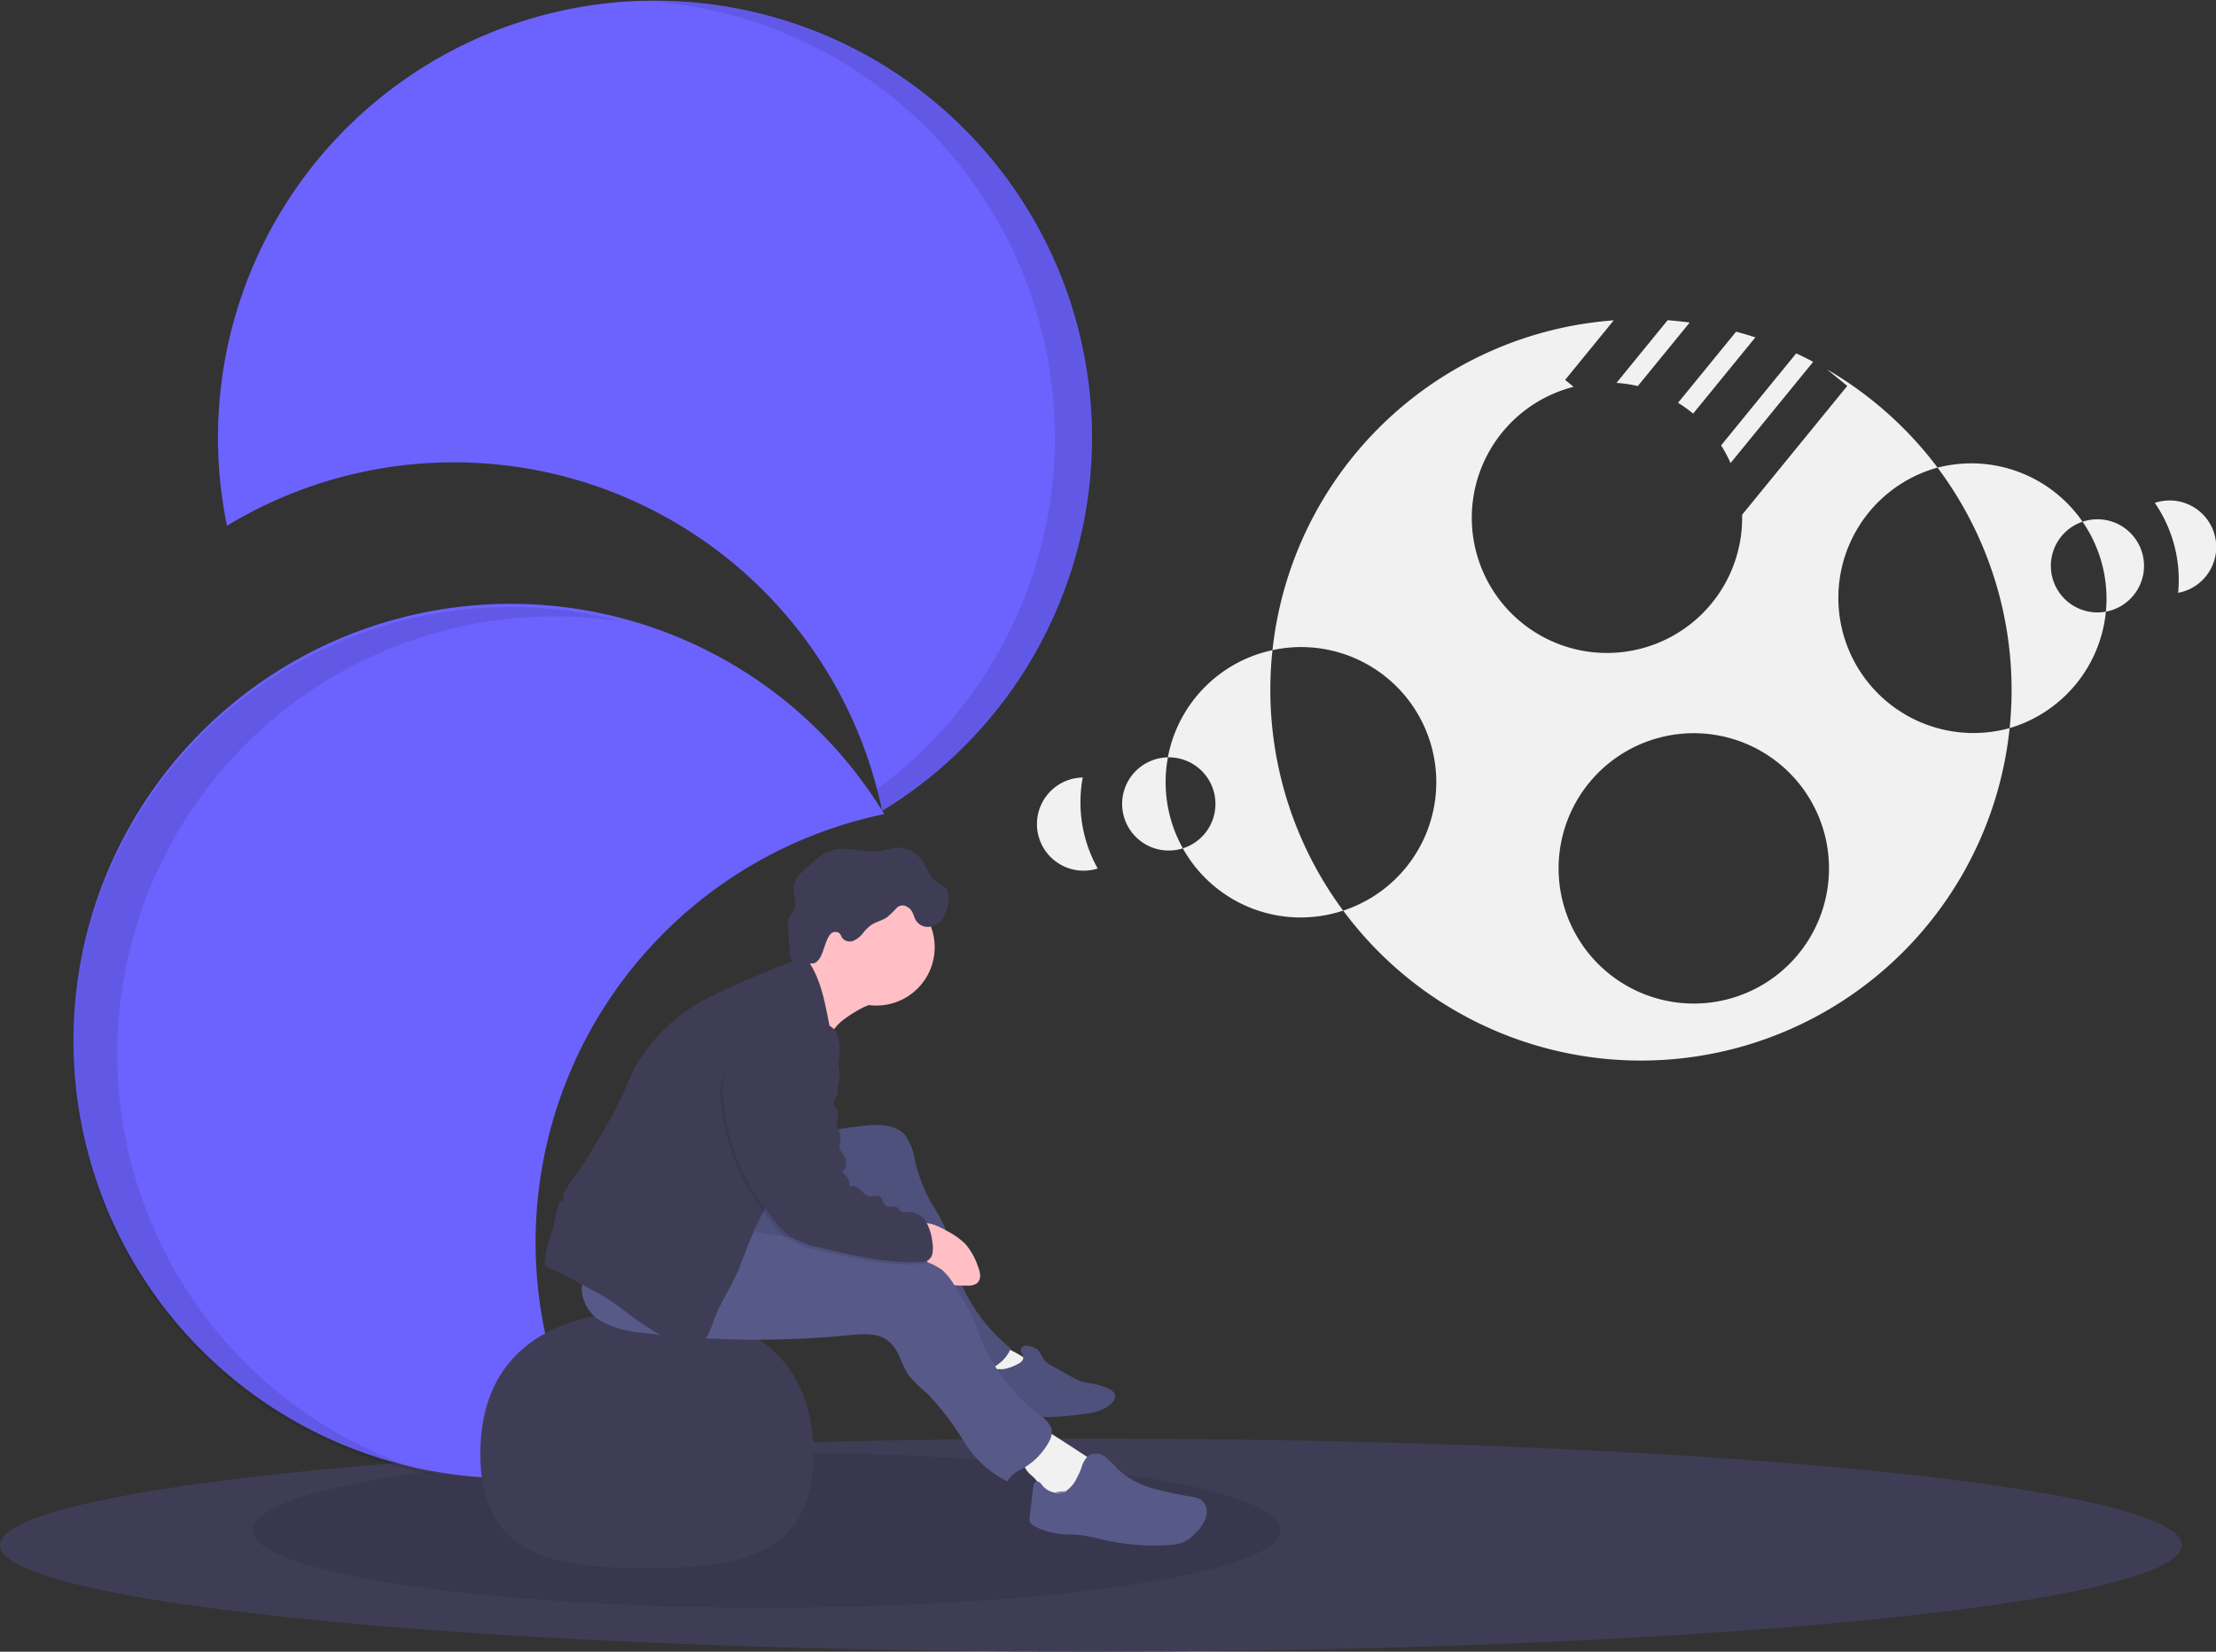 <svg id="_1" data-name="1" xmlns="http://www.w3.org/2000/svg" width="241.454" height="179.993" viewBox="0 0 241.454 179.993">
  <rect x="0" y="0" width="241.454" height="179.993" fill="#333333" stroke="none"/>
  <ellipse id="Ellipse_1" data-name="Ellipse 1" cx="118.869" cy="11.609" rx="118.869" ry="11.609" transform="translate(0 156.774)" fill="#3f3d56"/>
  <ellipse id="Ellipse_2" data-name="Ellipse 2" cx="56.028" cy="8.455" rx="56.028" ry="8.455" transform="translate(27.509 158.288)" opacity="0.1"/>
  <path id="Path_3" data-name="Path 3" d="M200.871,354.14a47.641,47.641,0,1,0,9.651,94.3A47.667,47.667,0,0,1,241.6,377.051,47.613,47.613,0,0,0,200.871,354.14Z" transform="translate(-145.255 -288.335)" fill="#6c63ff"/>
  <path id="Path_4" data-name="Path 4" d="M158.038,404.168a47.667,47.667,0,0,1,55.283-47.026,47.648,47.648,0,1,0-20.061,93.03A47.656,47.656,0,0,1,158.038,404.168Z" transform="translate(-145.255 -289.352)" opacity="0.1"/>
  <path id="Path_5" data-name="Path 5" d="M288.107,181.77a47.619,47.619,0,1,0-71.387-31.075,47.658,47.658,0,0,1,71.387,31.075Z" transform="translate(-191.989 -93.4)" fill="#6c63ff"/>
  <path id="Path_6" data-name="Path 6" d="M441.972,141.041a47.571,47.571,0,0,1-19.36,38.339c.2.79.394,1.585.56,2.39A47.646,47.646,0,0,0,398.444,93.4c-.689,0-1.373.018-2.054.048A47.644,47.644,0,0,1,441.972,141.041Z" transform="translate(-327.047 -93.4)" opacity="0.1"/>
  <path id="Path_7" data-name="Path 7" d="M474.51,508.426a14.219,14.219,0,0,0-2.216,1.4,4.765,4.765,0,0,0-1.542,2.087,19.221,19.221,0,0,1-.954-2.822,46.953,46.953,0,0,0-1.948-5.07,6.756,6.756,0,0,0,3.066-2.355,14.98,14.98,0,0,1,3.806,5.048c.129.343.5.709.593,1.01C475.434,508.174,474.838,508.244,474.51,508.426Z" transform="translate(-380.472 -398.632)" fill="#ffbfc5"/>
  <path id="Path_8" data-name="Path 8" d="M329,675.089c0,11.261,8.124,12.455,18.148,12.455s18.146-1.194,18.146-12.455-8.124-15.539-18.146-15.539S329,663.83,329,675.089Z" transform="translate(-276.665 -516.667)" fill="#3f3d56"/>
  <path id="Path_9" data-name="Path 9" d="M542.154,673.093a13.9,13.9,0,0,1,4.528,2.423.467.467,0,0,1,.2.278c.035.252-.313.366-.565.439-.757.215-1.219.914-1.767,1.459s-1.426.977-2.064.54a2.018,2.018,0,0,1-.434-.457l-2.7-3.513a16.322,16.322,0,0,1,2.87-1.262" transform="translate(-433.935 -526.722)" fill="#f1f1f1"/>
  <path id="Path_10" data-name="Path 10" d="M551.443,674.942c.358.363.5.888.863,1.262a3.085,3.085,0,0,0,.8.553l2.064,1.136a5.711,5.711,0,0,0,1.009.472,8.973,8.973,0,0,0,1.184.252,8.522,8.522,0,0,1,1.671.5c.4.167.856.452.853.888a.964.964,0,0,1-.252.575c-.813,1.025-2.254,1.262-3.556,1.391a24.928,24.928,0,0,1-8.452-.144,3.606,3.606,0,0,1-1.487-.644,2.812,2.812,0,0,1-.686-2.975,1.61,1.61,0,0,1,.656-.977,3.4,3.4,0,0,1,1.481-.172,4.672,4.672,0,0,0,1.514-.487c.315-.141.676-.326.757-.7s-.346-.7-.252-1.01C549.785,674.164,551.115,674.606,551.443,674.942Z" transform="translate(-438.376 -527.839)" fill="#575a89"/>
  <path id="Path_11" data-name="Path 11" d="M551.443,674.942c.358.363.5.888.863,1.262a3.085,3.085,0,0,0,.8.553l2.064,1.136a5.711,5.711,0,0,0,1.009.472,8.973,8.973,0,0,0,1.184.252,8.522,8.522,0,0,1,1.671.5c.4.167.856.452.853.888a.964.964,0,0,1-.252.575c-.813,1.025-2.254,1.262-3.556,1.391a24.928,24.928,0,0,1-8.452-.144,3.606,3.606,0,0,1-1.487-.644,2.812,2.812,0,0,1-.686-2.975,1.61,1.61,0,0,1,.656-.977,3.4,3.4,0,0,1,1.481-.172,4.672,4.672,0,0,0,1.514-.487c.315-.141.676-.326.757-.7s-.346-.7-.252-1.01C549.785,674.164,551.115,674.606,551.443,674.942Z" transform="translate(-438.376 -527.839)" opacity="0.1"/>
  <path id="Path_12" data-name="Path 12" d="M569.225,713.571l.868.573a1.553,1.553,0,0,1,.628.621,1.427,1.427,0,0,1-.348,1.33,7.642,7.642,0,0,1-3.341,2.589,4.982,4.982,0,0,1-1.451.361.606.606,0,0,1-.336-.04c-.265-.141-.227-.517-.23-.818a3.528,3.528,0,0,0-1.262-2.208,2.9,2.9,0,0,1-1.052-2.271,2.827,2.827,0,0,1,.757-1.333,5.451,5.451,0,0,1,1.136-1.073c.613-.4.828-.184,1.4.182Q567.62,712.516,569.225,713.571Z" transform="translate(-451.37 -555.197)" fill="#f1f1f1"/>
  <path id="Path_13" data-name="Path 13" d="M568.99,725.275a1.547,1.547,0,0,0,1.365-.308,3.421,3.421,0,0,0,.886-1.141,9.268,9.268,0,0,0,.55-1.206,2.577,2.577,0,0,1,.777-1.32,1.622,1.622,0,0,1,1.767.129,9.741,9.741,0,0,1,1.36,1.3,9.192,9.192,0,0,0,3.861,2.148,41.855,41.855,0,0,0,4.361.931,2.473,2.473,0,0,1,.838.27,1.689,1.689,0,0,1,.623,1.837,4.015,4.015,0,0,1-1.08,1.731,4.352,4.352,0,0,1-1.446,1.118,4.616,4.616,0,0,1-1.461.278,24.958,24.958,0,0,1-7.218-.565,19.3,19.3,0,0,0-2.645-.527c-.543-.048-1.093-.033-1.635-.071a8.613,8.613,0,0,1-3.124-.823,1.1,1.1,0,0,1-.568-.474,1.166,1.166,0,0,1-.043-.626l.361-3.165c.033-.275.124-.618.4-.661s.449.227.613.434a2.239,2.239,0,0,0,2.678.586" transform="translate(-453.952 -562.677)" fill="#575a89"/>
  <path id="Path_14" data-name="Path 14" d="M451.488,579.256c1.587-.179,3.43-.209,4.5.974a5.9,5.9,0,0,1,1.085,2.7,17.5,17.5,0,0,0,1.721,4.583,25.926,25.926,0,0,1,1.514,2.678,18.446,18.446,0,0,1,.777,3.051,18.408,18.408,0,0,0,6.446,10.257c-.573,1.557-2.231,2.448-3.844,2.847a2.117,2.117,0,0,1-1.2.038,2.151,2.151,0,0,1-.78-.575,26.753,26.753,0,0,1-2.1-2.577c-2.324-3.1-4.682-6.272-5.949-9.934-.444-1.287-.888-2.776-2.138-3.324a4.058,4.058,0,0,0-2.292-.081,31.054,31.054,0,0,0-5.027,1.29c-1.746.608-3.745,1.355-5.343.427a3.983,3.983,0,0,1-1.734-2.711,11.165,11.165,0,0,1,0-3.306,3.4,3.4,0,0,1,.348-1.428,3.1,3.1,0,0,1,.835-.845,17.2,17.2,0,0,1,4.7-2.524,30.032,30.032,0,0,1,5.032-1.042Q449.76,579.451,451.488,579.256Z" transform="translate(-357.407 -456.568)" fill="#575a89"/>
  <path id="Path_15" data-name="Path 15" d="M451.488,579.256c1.587-.179,3.43-.209,4.5.974a5.9,5.9,0,0,1,1.085,2.7,17.5,17.5,0,0,0,1.721,4.583,25.926,25.926,0,0,1,1.514,2.678,18.446,18.446,0,0,1,.777,3.051,18.408,18.408,0,0,0,6.446,10.257c-.573,1.557-2.231,2.448-3.844,2.847a2.117,2.117,0,0,1-1.2.038,2.151,2.151,0,0,1-.78-.575,26.753,26.753,0,0,1-2.1-2.577c-2.324-3.1-4.682-6.272-5.949-9.934-.444-1.287-.888-2.776-2.138-3.324a4.058,4.058,0,0,0-2.292-.081,31.054,31.054,0,0,0-5.027,1.29c-1.746.608-3.745,1.355-5.343.427a3.983,3.983,0,0,1-1.734-2.711,11.165,11.165,0,0,1,0-3.306,3.4,3.4,0,0,1,.348-1.428,3.1,3.1,0,0,1,.835-.845,17.2,17.2,0,0,1,4.7-2.524,30.032,30.032,0,0,1,5.032-1.042Q449.76,579.451,451.488,579.256Z" transform="translate(-357.407 -456.568)" opacity="0.1"/>
  <path id="Path_16" data-name="Path 16" d="M521.294,622.447a8.194,8.194,0,0,1,2.019,1.426,7.245,7.245,0,0,1,1.368,2.456,2.978,2.978,0,0,1,.237.949,1.078,1.078,0,0,1-.351.878,1.572,1.572,0,0,1-.992.252c-.459,0-.921,0-1.38-.035a2.307,2.307,0,0,1-.818-.156,2.269,2.269,0,0,1-.636-.482,8.941,8.941,0,0,1-1.956-2.64c-.333-.734-.883-2.43-.358-3.2S520.724,622.121,521.294,622.447Z" transform="translate(-418.122 -488.306)" fill="#ffbfc5"/>
  <path id="Path_17" data-name="Path 17" d="M390.279,623.87a33.928,33.928,0,0,0,7.306,1.068,61.023,61.023,0,0,1,12.177,2.408,6.535,6.535,0,0,1,2.3,1.068,6.828,6.828,0,0,1,1.333,1.7,28.643,28.643,0,0,1,1.749,3.059c.447.954.787,1.953,1.2,2.92a20.521,20.521,0,0,0,6.4,8.2,2.784,2.784,0,0,1,1.214,1.443,2,2,0,0,1-.189,1.186,7.391,7.391,0,0,1-3.182,3.223,3.342,3.342,0,0,0-1.469,1.28,11.61,11.61,0,0,1-4.735-4.371,30.458,30.458,0,0,0-3.932-5.166,13.948,13.948,0,0,1-2.047-2c-.84-1.191-1.068-2.822-2.2-3.74s-2.776-.8-4.237-.656a103.973,103.973,0,0,1-22.5-.252,11.261,11.261,0,0,1-4.492-1.221,4.159,4.159,0,0,1-2.2-3.846,4.269,4.269,0,0,1,2.738-3.172,15.4,15.4,0,0,1,4.29-.835A44.855,44.855,0,0,0,390.279,623.87Z" transform="translate(-309.375 -489.992)" fill="#575a89"/>
  <path id="Path_18" data-name="Path 18" d="M356.826,539.2c.184-1.232.661-2.4.962-3.607a21.821,21.821,0,0,1,.57-2.254c0-.023.018-.043.025-.063a.52.52,0,0,0,.384-.22.637.637,0,0,0,.033-.338,2.456,2.456,0,0,1,0-.361,25.8,25.8,0,0,1,1.61-2.385c1.009-1.441,1.9-2.973,2.776-4.5.722-1.262,1.444-2.509,2.039-3.826.449-.987.825-2.019,1.32-2.973a19.283,19.283,0,0,1,8.328-7.781A104.651,104.651,0,0,1,385.1,506.59a2.322,2.322,0,0,1,.24.283c1.855,2.536,2.054,5.868,2.819,8.917a15.584,15.584,0,0,1,.719,3.725,11.41,11.41,0,0,1-1.787,5.262,28.447,28.447,0,0,1-2.8,4.475c-.525.651-1.1,1.262-1.63,1.905-2.165,2.652-3.415,5.916-4.631,9.118-.7,1.855-1.852,3.5-2.625,5.325a20.853,20.853,0,0,1-.843,2.122,2.247,2.247,0,0,1-1.784,1.262,2.675,2.675,0,0,1-.659-.1c-2.758-.709-5.068-2.524-7.359-4.225-.411-.3-.823-.6-1.262-.873s-.883-.522-1.333-.757l-1.025-.563c-1.116-.611-2.236-1.224-3.4-1.741a6.182,6.182,0,0,1-1.009-.5,6.023,6.023,0,0,1,.1-1.012Z" transform="translate(-297.396 -402.31)" fill="#3f3d56"/>
  <circle id="Ellipse_3" data-name="Ellipse 3" cx="6.355" cy="6.355" r="6.355" transform="translate(89.134 96.872)" fill="#ffbfc5"/>
  <path id="Path_19" data-name="Path 19" d="M475.732,467.265A1.514,1.514,0,0,0,477.3,468a2.193,2.193,0,0,0,1.461-1.042,4.12,4.12,0,0,0,.54-1.751,1.83,1.83,0,0,0-.265-1.386,3.044,3.044,0,0,0-.805-.565,3.064,3.064,0,0,1-1.01-1.01c-.177-.3-.305-.616-.464-.919a3.408,3.408,0,0,0-2.943-1.951,14.049,14.049,0,0,0-1.752.348c-1.971.346-4.111-.7-5.941.116a5.552,5.552,0,0,0-1.242.828q-.772.638-1.484,1.343a3.064,3.064,0,0,0-.9,1.315c-.252.934.341,1.976-.035,2.864a4.219,4.219,0,0,1-.457.719c-.414.608.035,2.983,0,3.718a1.375,1.375,0,0,0,.252,1.009,1.657,1.657,0,0,0,1.262.368h.825a1.047,1.047,0,0,0,.366-.038,1.108,1.108,0,0,0,.416-.318c.686-.724.833-3.089,1.83-3.079a.712.712,0,0,1,.432.111c.179.131.232.376.361.558a1.055,1.055,0,0,0,1.224.288,2.761,2.761,0,0,0,1.042-.843,4.107,4.107,0,0,1,.974-.931c.533-.31,1.133-.444,1.651-.795a14.3,14.3,0,0,0,1.065-1.04.9.9,0,0,1,1.131-.063C475.427,466.185,475.452,466.71,475.732,467.265Z" transform="translate(-375.965 -367.011)" fill="#3f3d56"/>
  <path id="Path_20" data-name="Path 20" d="M439.111,534.7a10.112,10.112,0,0,1,4.427.353,2.351,2.351,0,0,1,1.234.734,2.216,2.216,0,0,1,.353.924,7.468,7.468,0,0,1-.538,4.5.6.6,0,0,0-.073.48.846.846,0,0,0,.252.252.878.878,0,0,1-.053,1.31c-.119.086-.275.162-.3.305s.124.283.24.394a1.411,1.411,0,0,1,.394,1.3,2.844,2.844,0,0,0-.129.573,1.869,1.869,0,0,0,.209.684,2.994,2.994,0,0,1,.189,1.514,1.669,1.669,0,0,0-.018.74,1.72,1.72,0,0,0,.283.444c.457.616.555,1.646-.106,2.019a1.532,1.532,0,0,1,.815,1.58c.4-.209.876.061,1.206.363s.666.676,1.113.7c.313.015.644-.146.926-.018.434.194.419.9.845,1.108.374.187.9-.116,1.214.154.111.093.167.237.275.336.24.222.618.129.946.114a2.253,2.253,0,0,1,1.89,1.156,5.627,5.627,0,0,1,.649,2.213,2.93,2.93,0,0,1-.025,1.275,1.093,1.093,0,0,1-.9.808c-3.9.252-7.748-.684-11.546-1.608a8.977,8.977,0,0,1-3.18-1.262,9.707,9.707,0,0,1-2.072-2.324,22.664,22.664,0,0,1-4.982-12.041,6.649,6.649,0,0,1-.164-1.994,5.651,5.651,0,0,1,.878-2.186,23.8,23.8,0,0,1,1.767-2.506A6.55,6.55,0,0,1,439.111,534.7Z" transform="translate(-354.027 -423.25)" opacity="0.1"/>
  <path id="Path_21" data-name="Path 21" d="M440.165,533.7a10.1,10.1,0,0,1,4.429.356,2.332,2.332,0,0,1,1.234.732,2.251,2.251,0,0,1,.353.924,7.485,7.485,0,0,1-.538,4.5.6.6,0,0,0-.073.479.848.848,0,0,0,.252.252.878.878,0,0,1-.053,1.31c-.119.086-.275.161-.3.305s.124.283.252.394a1.411,1.411,0,0,1,.394,1.3,2.839,2.839,0,0,0-.129.573,1.864,1.864,0,0,0,.207.684,2.97,2.97,0,0,1,.192,1.514,1.09,1.09,0,0,0,.265,1.184c.457.616.555,1.646-.106,2.034a1.527,1.527,0,0,1,.815,1.577c.4-.209.876.061,1.206.363s.666.676,1.113.7c.313.015.641-.146.926-.018.434.2.419.9.845,1.11.374.184.9-.119,1.214.151.111.093.167.237.275.336.24.222.618.129.946.114a2.253,2.253,0,0,1,1.89,1.156,5.678,5.678,0,0,1,.649,2.213,3.011,3.011,0,0,1-.025,1.262,1.093,1.093,0,0,1-.9.808c-3.9.252-7.748-.684-11.546-1.608a8.96,8.96,0,0,1-3.18-1.262,9.657,9.657,0,0,1-2.072-2.324,22.642,22.642,0,0,1-4.982-12.038,6.661,6.661,0,0,1-.164-2,5.65,5.65,0,0,1,.856-2.188,23.159,23.159,0,0,1,1.767-2.5A6.568,6.568,0,0,1,440.165,533.7Z" transform="translate(-354.827 -422.503)" fill="#3f3d56"/>
  <path id="Path_22" data-name="Path 22" d="M1023.281,327.706a5.075,5.075,0,1,0-2.541-9.8A14.759,14.759,0,0,1,1023.281,327.706Z" transform="translate(-793.826 -261.05)" fill="#f1f1f1"/>
  <path id="Path_23" data-name="Path 23" d="M1054.471,319.576a5.075,5.075,0,1,0-2.542-9.8A14.759,14.759,0,0,1,1054.471,319.576Z" transform="translate(-817.144 -254.972)" fill="#f1f1f1"/>
  <path id="Path_24" data-name="Path 24" d="M976.488,309.624a5.075,5.075,0,0,1-2.541-9.8,14.729,14.729,0,0,0-15.8-5.893A40.433,40.433,0,0,1,966,322.316,14.729,14.729,0,0,0,976.488,309.624Z" transform="translate(-747.032 -242.969)" fill="#f1f1f1"/>
  <path id="Path_25" data-name="Path 25" d="M637.237,374.13a14.736,14.736,0,0,0-11.4,11.683,5.075,5.075,0,0,1,1.63,9.916,14.716,14.716,0,0,0,17.469,6.786A40.443,40.443,0,0,1,637.237,374.13Z" transform="translate(-498.589 -303.28)" fill="#f1f1f1"/>
  <path id="Path_26" data-name="Path 26" d="M611.087,420.42a5.078,5.078,0,1,0,1.63,9.916A14.774,14.774,0,0,1,611.087,420.42Z" transform="translate(-483.831 -337.888)" fill="#f1f1f1"/>
  <path id="Path_27" data-name="Path 27" d="M574.3,429.12a5.078,5.078,0,1,0,1.63,9.916,14.792,14.792,0,0,1-1.63-9.916Z" transform="translate(-456.326 -344.392)" fill="#f1f1f1"/>
  <path id="Path_28" data-name="Path 28" d="M872.86,246l-8.18,10.022a14.323,14.323,0,0,1,1.032,1.928l9-11.031C874.1,246.583,873.485,246.275,872.86,246Z" transform="translate(-677.151 -207.487)" fill="#f1f1f1"/>
  <path id="Path_29" data-name="Path 29" d="M751.319,276.151a14.728,14.728,0,1,1-7.849-28.391,40.693,40.693,0,0,0-12.056-10.71l2.216,1.81L722.172,252.9a14.729,14.729,0,1,1-18.363-13.941l-.921-.757,5.3-6.489A40.38,40.38,0,0,0,671,267.654a14.726,14.726,0,0,1,7.708,28.385,40.38,40.38,0,0,0,72.611-19.887Zm-43.724,26.7a14.731,14.731,0,1,1,20.725-2.1A14.731,14.731,0,0,1,707.595,302.85Z" transform="translate(-532.352 -196.804)" fill="#f1f1f1"/>
  <path id="Path_30" data-name="Path 30" d="M827.5,231.922q-1.2-.159-2.408-.252L819.52,238.5a14.528,14.528,0,0,1,2.322.346Z" transform="translate(-643.389 -196.774)" fill="#f1f1f1"/>
  <path id="Path_31" data-name="Path 31" d="M847.735,245.549l6.781-8.308q-1.045-.341-2.1-.621l-6.327,7.75a15.033,15.033,0,0,1,1.575,1.118Z" transform="translate(-663.253 -200.475)" fill="#f1f1f1"/>
</svg>
